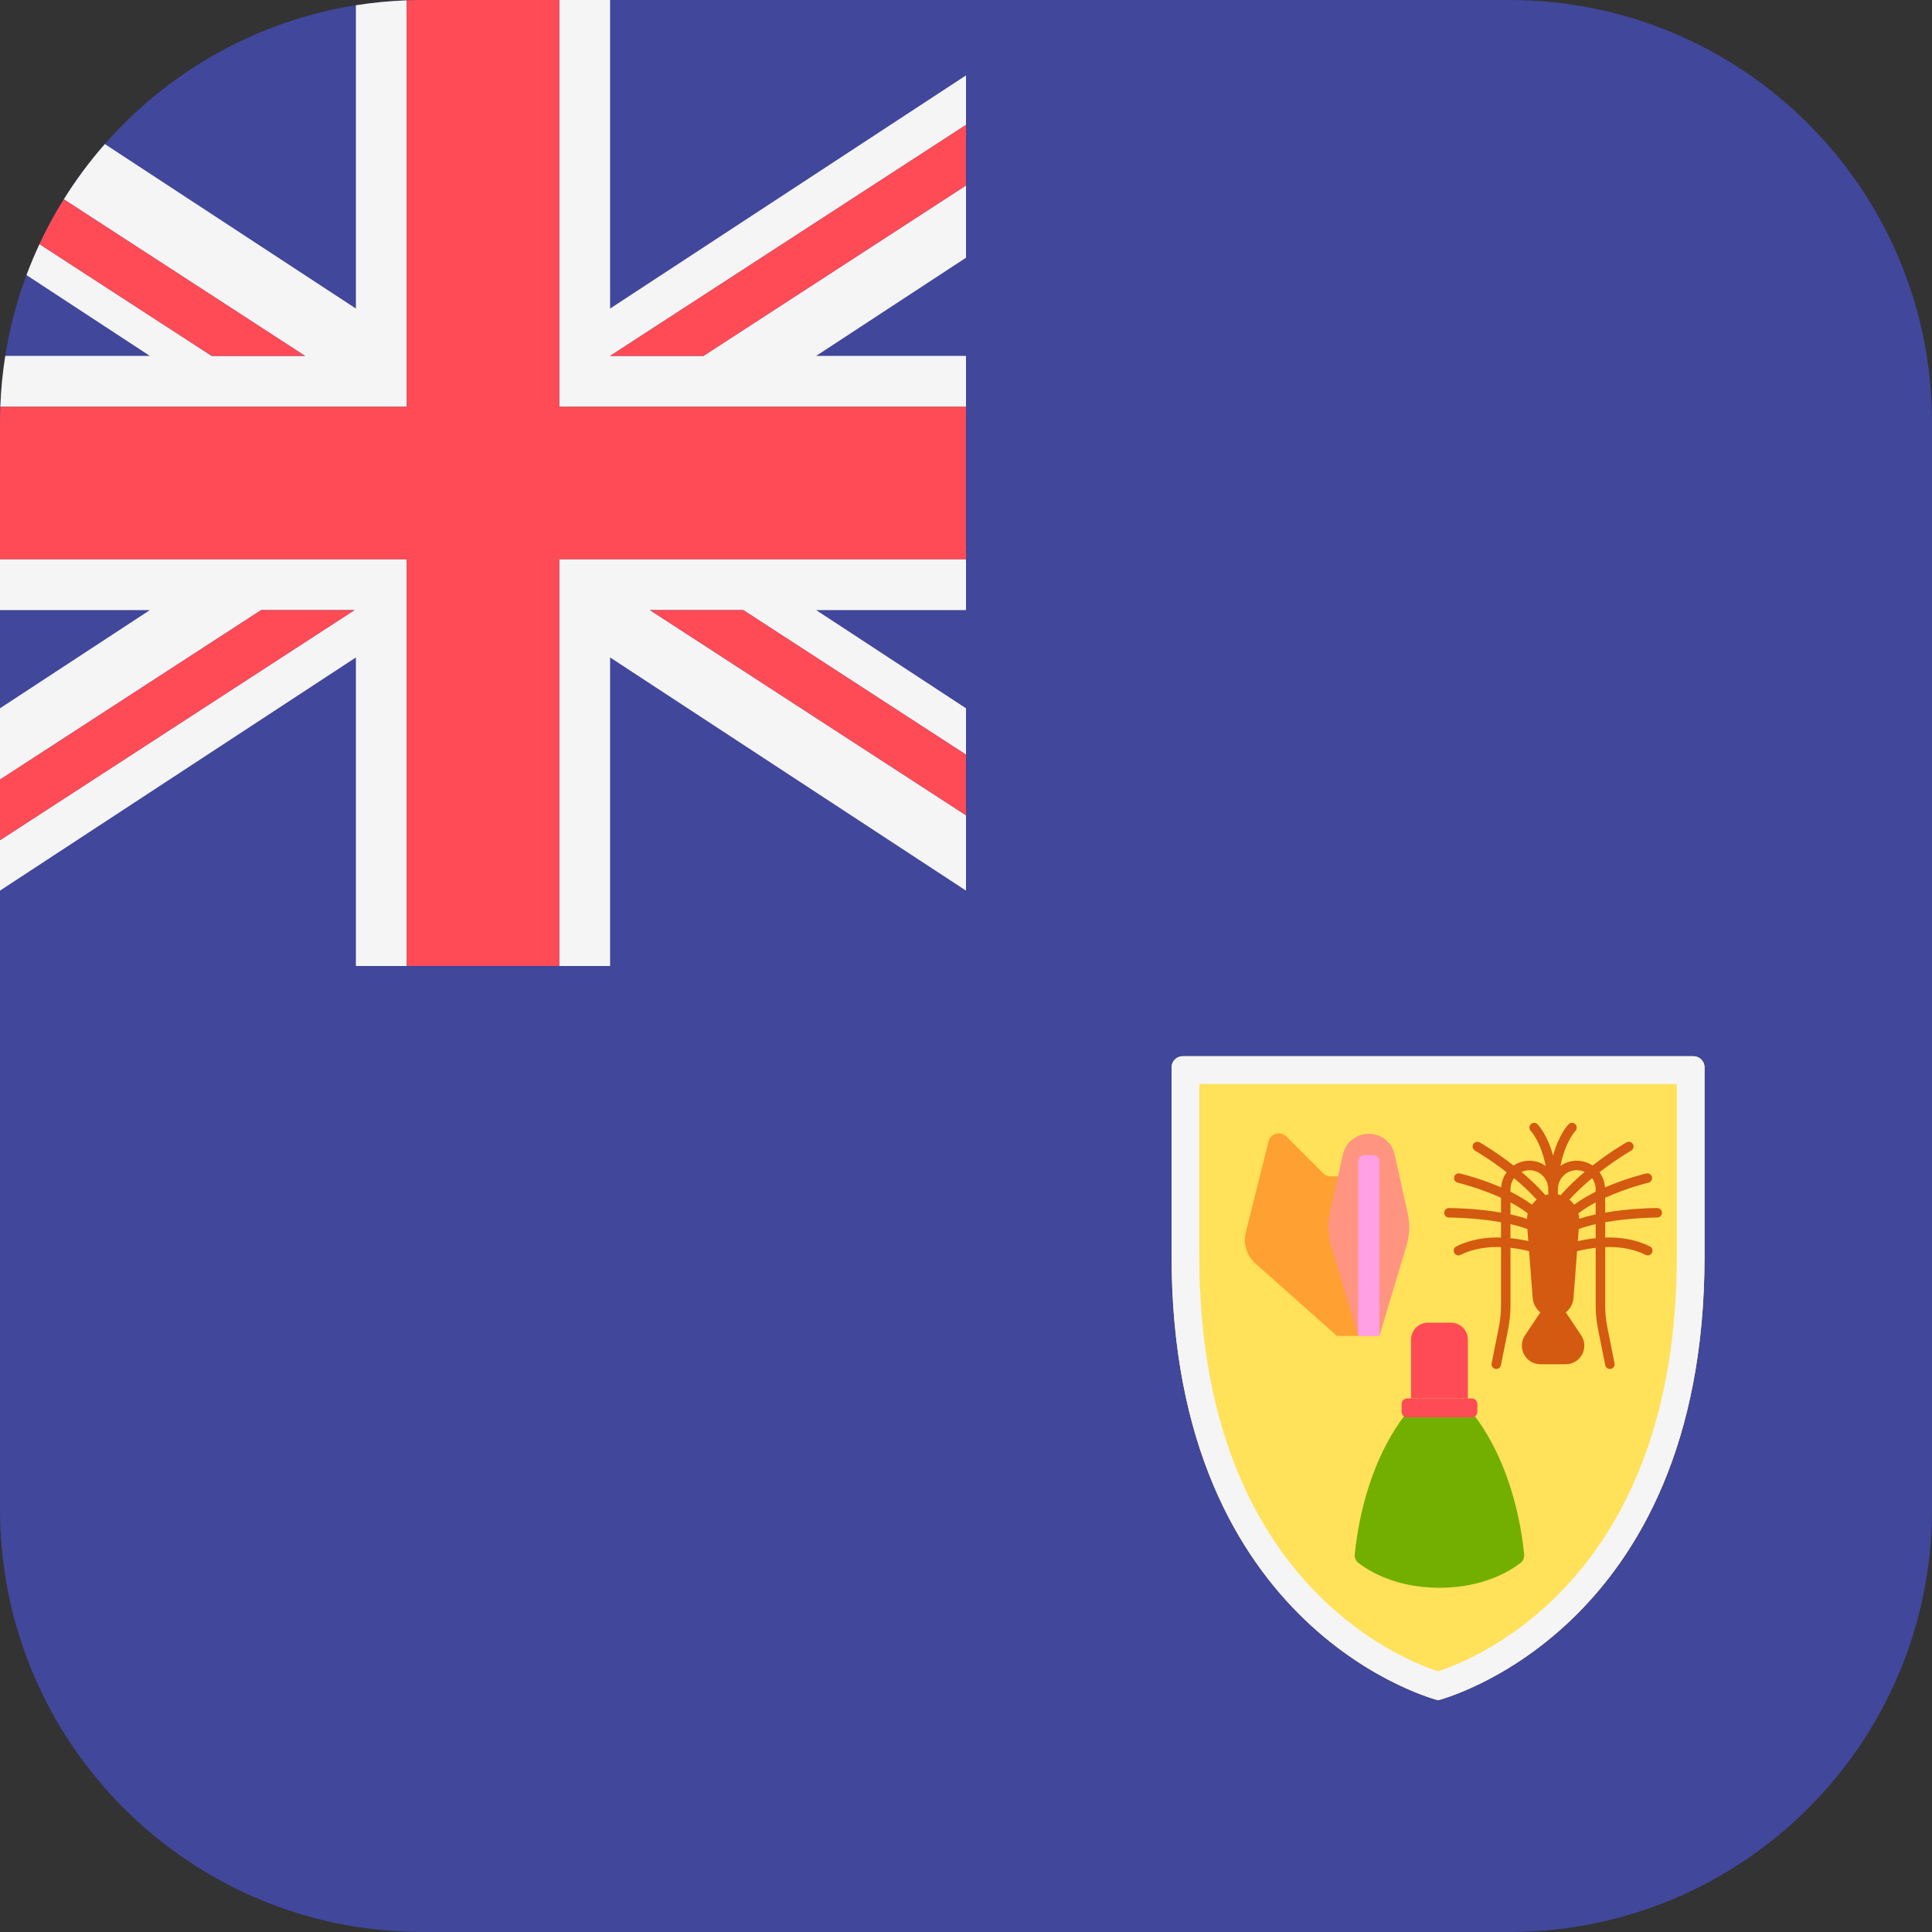 <svg xmlns="http://www.w3.org/2000/svg" xmlns:xlink="http://www.w3.org/1999/xlink" id="Layer_1" x="0" y="0" enable-background="new 0 0 512 512" version="1.1" viewBox="0 0 512 512" xml:space="preserve"><rect x="0" y="0" width="512" height="512" fill="#333333" stroke="none"/><path fill="#41479B" d="M400,0H112C50.144,0,0,50.144,0,112v288c0,61.856,50.144,112,112,112h288 c61.856,0,112-50.144,112-112V112C512,50.144,461.856,0,400,0z"/><path fill="#FFE15A" d="M313.424,279.91c-1.625,0-2.942,1.318-2.942,2.943v50.023c0,100.046,70.621,117.701,70.621,117.701 s70.621-17.655,70.621-117.701v-50.023c0-1.625-1.317-2.943-2.943-2.943H313.424z"/><path fill="#F5F5F5" d="M444.367,287.267v45.609c0,85.093-52.598,106.557-63.262,110.032 c-10.724-3.497-63.267-24.983-63.267-110.032v-45.609L444.367,287.267 M448.781,279.91H313.424c-1.625,0-2.942,1.318-2.942,2.943 v50.023c0,100.046,70.621,117.701,70.621,117.701s70.621-17.655,70.621-117.701v-50.023 C451.723,281.228,450.406,279.91,448.781,279.91L448.781,279.91z"/><path fill="#73AF00" d="M389,373.111h-15.053c0,0-12.14,12.14-14.923,38.808c-0.089,0.851,0.254,1.712,0.927,2.239 c2.553,2,9.727,6.622,21.522,6.622s18.97-4.621,21.522-6.622c0.673-0.527,1.016-1.389,0.927-2.239 C401.14,385.251,389,373.111,389,373.111z"/><g><path fill="#FF4B55" d="M389,370.602h-15.053V355c0-2.458,2.011-4.469,4.469-4.469h6.115c2.458,0,4.469,2.011,4.469,4.469 L389,370.602L389,370.602z"/><path fill="#FF4B55" d="M390.019,375.62h-17.092c-0.823,0-1.49-0.667-1.49-1.49v-2.039c0-0.823,0.667-1.49,1.49-1.49h17.092 c0.823,0,1.49,0.667,1.49,1.49v2.039C391.509,374.953,390.842,375.62,390.019,375.62z"/></g><path fill="#D35A10" d="M439.178,320.146c-0.445,0-6.99,0.03-13.799,1.201v-3.923c5.746-2.623,11.377-3.979,11.473-4.002 c0.674-0.158,1.093-0.833,0.935-1.508c-0.159-0.674-0.833-1.094-1.507-0.935c-0.379,0.088-5.436,1.303-10.945,3.702 c-0.09-1.504-0.611-2.883-1.459-4.023c4.496-3.48,8.326-5.691,8.397-5.732c0.602-0.343,0.812-1.109,0.469-1.711 c-0.345-0.603-1.111-0.812-1.711-0.469c-0.304,0.173-4.321,2.49-8.984,6.134c-1.199-0.808-2.642-1.28-4.193-1.28 c-1.614,0-3.102,0.521-4.328,1.388c1.286-6.456,3.93-9.251,3.966-9.288c0.485-0.49,0.484-1.281-0.005-1.769 c-0.49-0.49-1.284-0.49-1.774,0c-0.15,0.149-2.587,2.665-4.131,8.322c-1.544-5.657-3.981-8.173-4.131-8.322 c-0.486-0.488-1.275-0.488-1.766-0.002c-0.49,0.485-0.495,1.278-0.012,1.771c0.035,0.036,2.679,2.831,3.966,9.288 c-1.227-0.868-2.715-1.388-4.328-1.388c-1.552,0-2.994,0.473-4.193,1.28c-4.664-3.644-8.681-5.961-8.984-6.134 c-0.603-0.343-1.37-0.134-1.711,0.469c-0.343,0.603-0.132,1.368,0.469,1.711c0.071,0.041,3.901,2.249,8.398,5.73 c-0.848,1.14-1.37,2.519-1.46,4.024c-5.51-2.399-10.566-3.614-10.945-3.702c-0.676-0.162-1.349,0.261-1.507,0.935 c-0.158,0.675,0.261,1.35,0.935,1.508c0.096,0.023,5.726,1.379,11.473,4.002v3.923c-6.809-1.172-13.354-1.201-13.799-1.201 c-0.692,0-1.254,0.561-1.254,1.254c0,0.692,0.561,1.254,1.254,1.254c0.108,0,6.965,0.027,13.799,1.24v4.059 c-3.765-0.112-7.964,0.415-11.851,2.36c-0.62,0.31-0.871,1.063-0.561,1.683c0.221,0.44,0.663,0.693,1.123,0.693 c0.189,0,0.38-0.043,0.56-0.132c3.462-1.73,7.279-2.182,10.729-2.065v15.524c0,1.895-0.189,3.799-0.56,5.658l-1.925,9.622 c-0.136,0.68,0.305,1.34,0.984,1.476c0.083,0.017,0.165,0.025,0.247,0.025c0.586,0,1.11-0.412,1.229-1.008l1.925-9.622 c0.404-2.022,0.609-4.092,0.609-6.151V330.68c1.881,0.21,3.573,0.548,4.932,0.889l0.956,12.425c0.119,1.549,0.895,2.887,2.026,3.795 l-4.068,6.102c-2.18,3.27,0.164,7.65,4.094,7.65h6.701c3.93,0,6.274-4.38,4.094-7.65l-4.068-6.102 c1.131-0.908,1.907-2.246,2.026-3.795l0.956-12.424c1.359-0.341,3.051-0.679,4.932-0.889v15.335c0,2.059,0.204,4.128,0.609,6.151 l1.924,9.622c0.119,0.597,0.643,1.008,1.229,1.008c0.081,0,0.164-0.007,0.247-0.025c0.679-0.136,1.12-0.796,0.984-1.476 l-1.924-9.622c-0.371-1.86-0.56-3.763-0.56-5.658v-15.523c3.45-0.117,7.267,0.335,10.729,2.065c0.18,0.089,0.371,0.132,0.56,0.132 c0.461,0,0.903-0.254,1.123-0.693c0.31-0.62,0.059-1.373-0.561-1.683c-3.888-1.944-8.086-2.471-11.851-2.359v-4.06 c6.833-1.213,13.691-1.24,13.799-1.24c0.693,0,1.254-0.562,1.254-1.254C440.432,320.707,439.87,320.146,439.178,320.146z M422.87,321.829c-1.499,0.325-2.974,0.711-4.366,1.174c-0.025-0.495-0.098-0.973-0.221-1.438c1.392-1.075,2.954-2.049,4.587-2.914 V321.829z M422.87,315.128v0.694c-1.988,0.986-3.944,2.132-5.695,3.43c-0.365-0.496-0.784-0.944-1.265-1.329 c1.877-2.079,3.962-4.005,6.016-5.704C422.514,313.041,422.87,314.041,422.87,315.128z M417.852,310.11 c0.748,0,1.452,0.176,2.091,0.471c-2.167,1.82-4.366,3.892-6.332,6.139c-0.255-0.078-0.509-0.156-0.776-0.205v-0.133 c0-0.572,0.019-1.113,0.04-1.652C413.081,312.151,415.221,310.11,417.852,310.11z M405.308,310.11c2.631,0,4.771,2.042,4.978,4.62 c0.021,0.539,0.04,1.08,0.04,1.652v0.133c-0.267,0.049-0.521,0.126-0.776,0.205c-1.966-2.247-4.166-4.319-6.332-6.139 C403.855,310.286,404.56,310.11,405.308,310.11z M400.29,315.128c0-1.087,0.356-2.088,0.946-2.91 c2.053,1.699,4.138,3.625,6.015,5.705c-0.482,0.385-0.901,0.833-1.266,1.33c-1.751-1.298-3.708-2.444-5.696-3.43L400.29,315.128 L400.29,315.128z M400.29,318.652c1.634,0.864,3.196,1.839,4.587,2.914c-0.124,0.464-0.197,0.942-0.221,1.437 c-1.392-0.463-2.867-0.849-4.366-1.174V318.652z M400.29,328.13v-3.725c1.572,0.356,3.089,0.786,4.481,1.303l0.247,3.213 C403.653,328.603,402.05,328.313,400.29,328.13z M422.87,328.131c-1.76,0.183-3.363,0.474-4.728,0.791l0.247-3.214 c1.391-0.517,2.909-0.947,4.481-1.303V328.131z"/><path fill="#FFA033" d="M359.918,354.016h-5.636l-21.534-19.142c-2.352-2.091-3.348-5.315-2.585-8.369l6.005-24.019 c0.531-2.125,3.177-2.858,4.726-1.309l9.745,9.745c0.528,0.528,1.245,0.825,1.992,0.825h7.286L359.918,354.016L359.918,354.016z"/><path fill="#FF9480" d="M355.879,305.97l-3.458,15.563c-0.627,2.822-0.52,5.757,0.31,8.526l7.187,23.956h5.636l7.187-23.956 c0.831-2.769,0.938-5.704,0.31-8.526l-3.458-15.563c-0.713-3.21-3.561-5.495-6.849-5.495h-0.015 C359.44,300.475,356.592,302.759,355.879,305.97z"/><path fill="#FFA0E4" d="M363.88,306.111h-2.289c-0.924,0-1.673,0.749-1.673,1.673v46.231h5.636v-46.231 C365.554,306.86,364.805,306.111,363.88,306.111z"/><g><polygon fill="#F5F5F5" points="148.21 256 161.684 256 161.684 174.23 256 236.023 256 216.059 172.232 161.684 196.98 161.684 256 199.995 256 187.701 216.29 161.684 256 161.684 256 148.21 148.21 148.21"/><polygon fill="#F5F5F5" points="94.316 256 107.79 256 107.79 148.21 0 148.21 0 161.684 39.71 161.684 0 187.701 0 206.602 69.197 161.684 93.945 161.684 0 222.666 0 236.023 94.316 174.23"/><path fill="#F5F5F5" d="M107.79,0.087c-4.566,0.169-9.063,0.608-13.474,1.308V81.77L27.779,38.177 c-4.005,4.566-7.643,9.46-10.872,14.637l63.935,41.502H56.094L10.461,64.694c-1.251,2.68-2.4,5.415-3.44,8.205L39.71,94.316H1.395 c-0.7,4.411-1.139,8.907-1.308,13.474H107.79V0.087z"/><polygon fill="#F5F5F5" points="256 107.79 256 94.316 216.29 94.316 256 68.299 256 49.157 186.432 94.316 161.684 94.316 256 33.092 256 19.977 161.684 81.77 161.684 0 148.21 0 148.21 107.79"/></g><g><path fill="#FF4B55" d="M107.79,256h40.421V148.21H256v-40.42H148.21V0H112c-1.41,0-2.813,0.035-4.21,0.087V107.79H0.087 C0.035,109.188,0,110.589,0,112v36.21h107.79V256z"/><polygon fill="#FF4B55" points="69.197 161.684 0 206.602 0 222.666 93.945 161.684"/><polygon fill="#FF4B55" points="172.232 161.684 256 216.059 256 199.995 196.98 161.684"/><path fill="#FF4B55" d="M80.842,94.316L16.907,52.814c-2.378,3.813-4.533,7.778-6.447,11.88l45.634,29.622H80.842z"/><polygon fill="#FF4B55" points="186.432 94.316 256 49.157 256 33.092 161.684 94.316"/></g></svg>